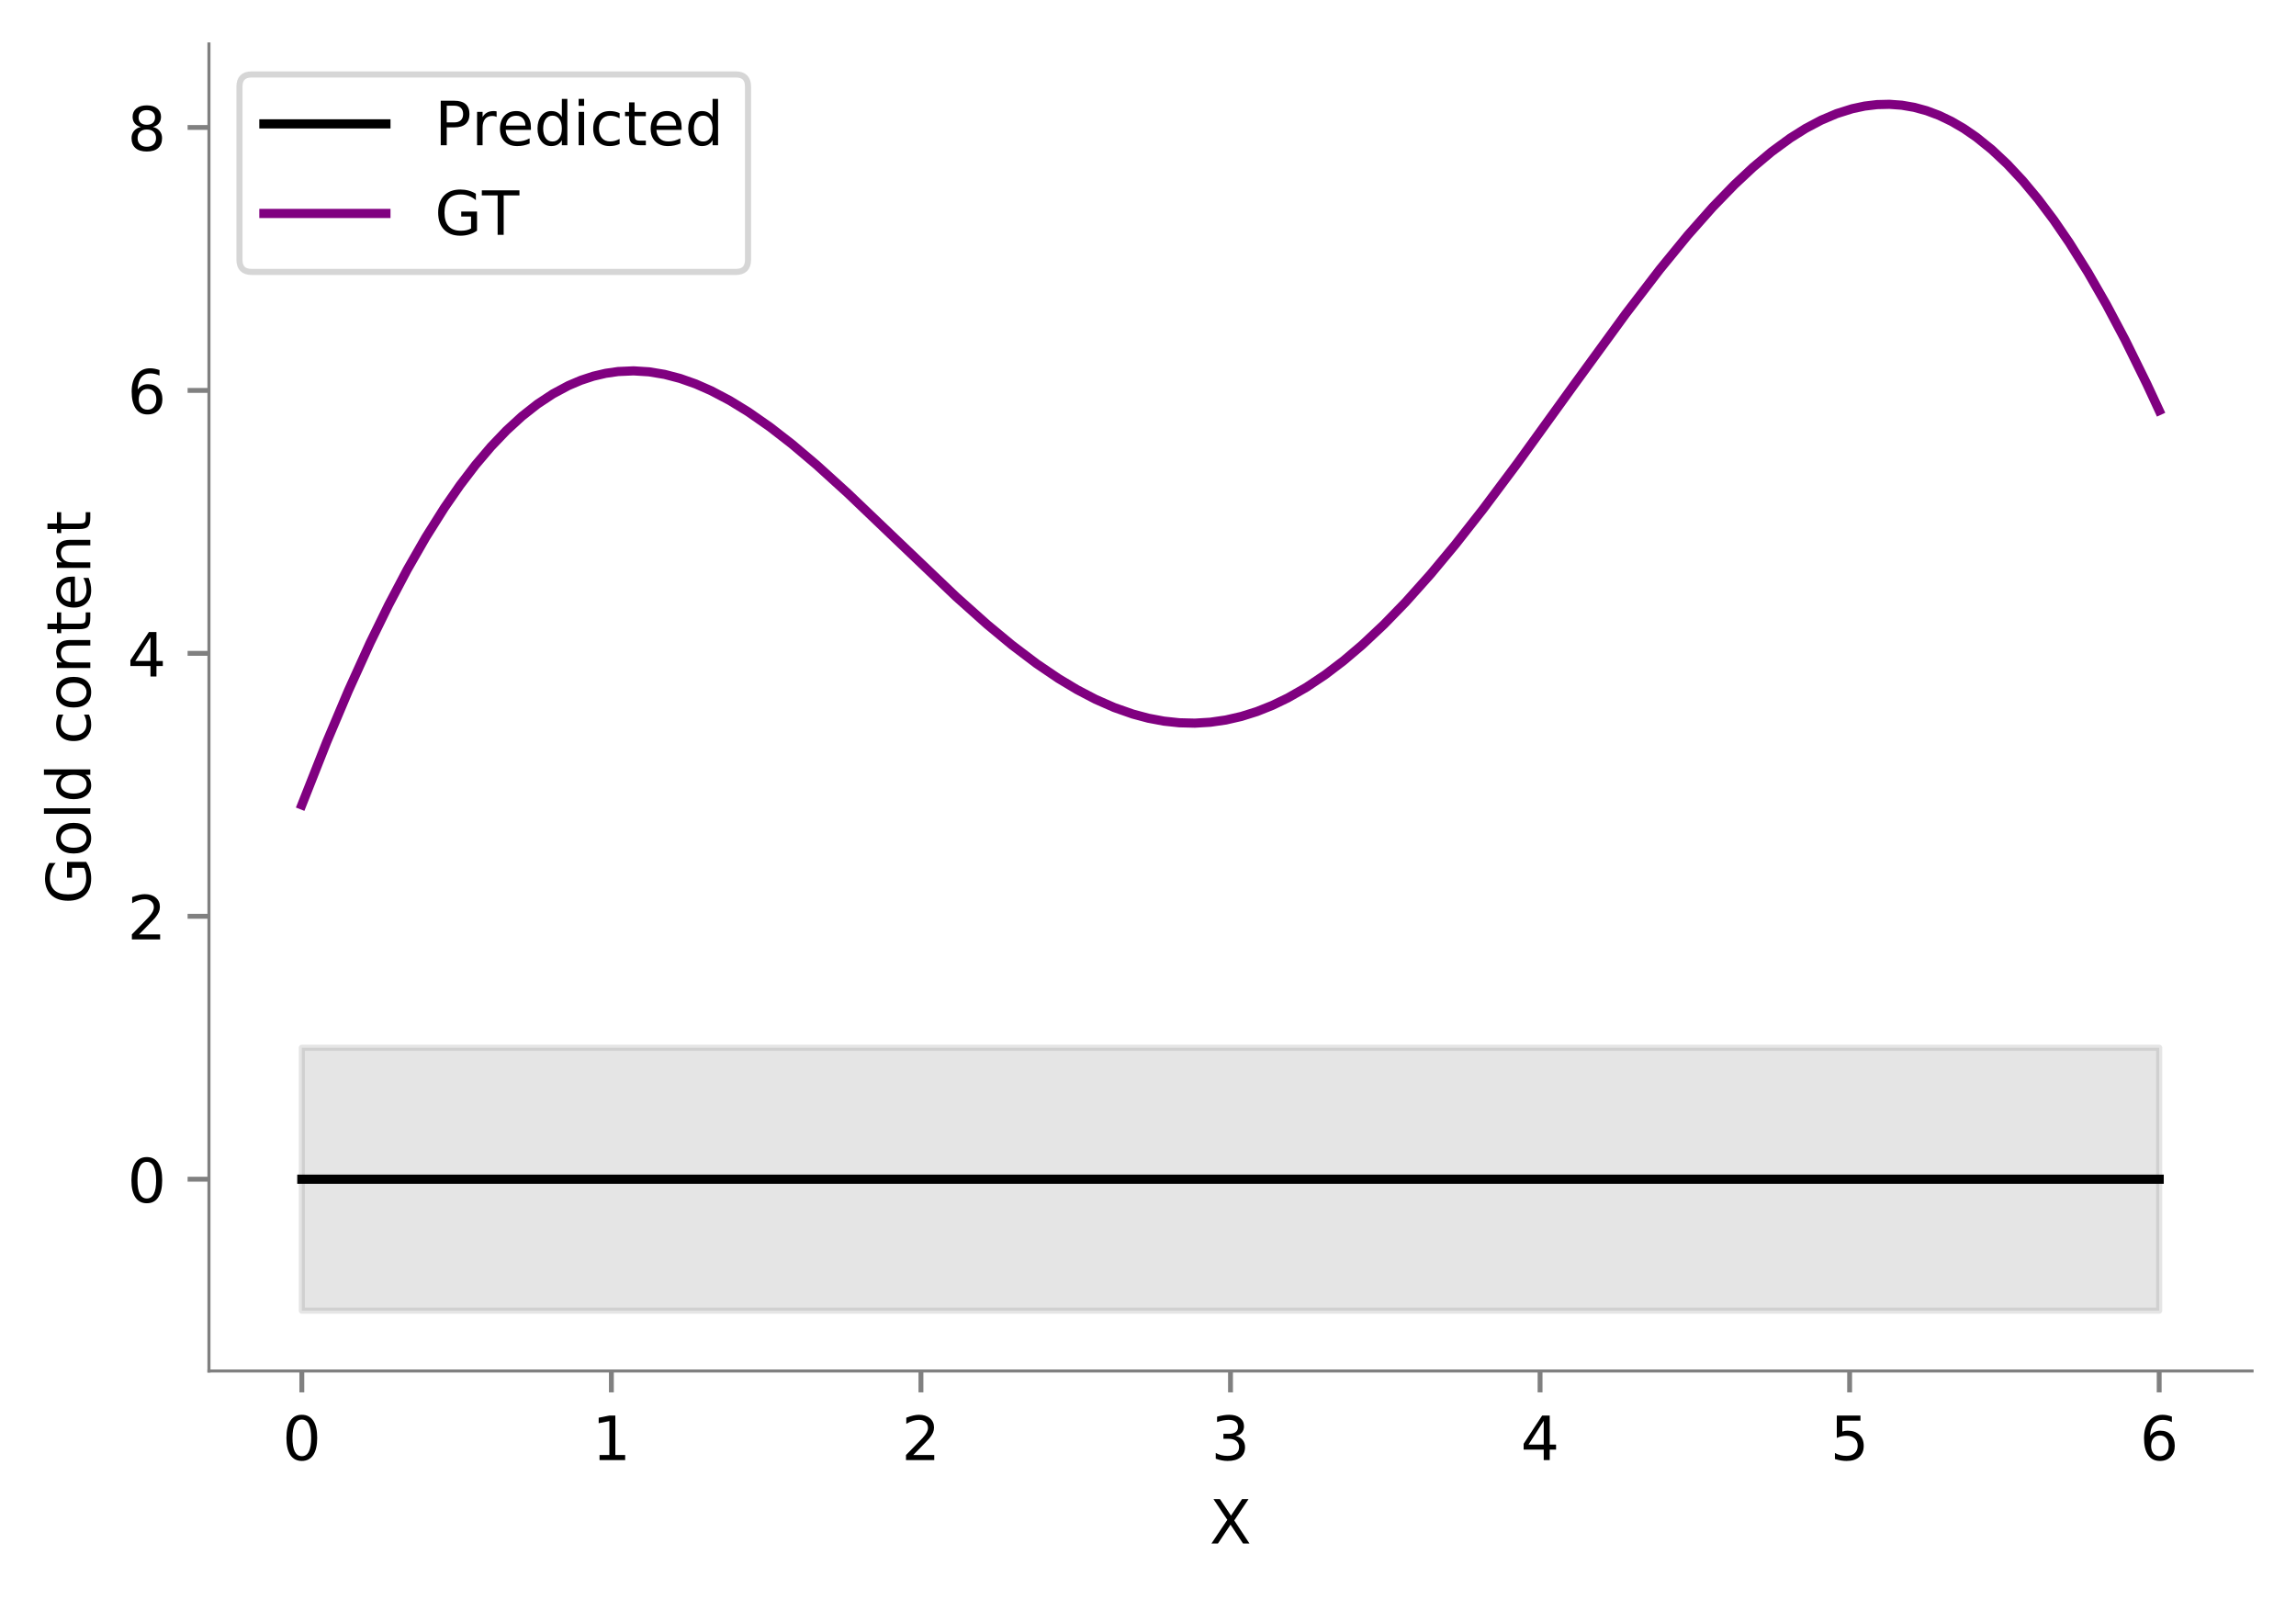 <?xml version="1.0" encoding="utf-8" standalone="no"?>
<!DOCTYPE svg PUBLIC "-//W3C//DTD SVG 1.1//EN"
  "http://www.w3.org/Graphics/SVG/1.1/DTD/svg11.dtd">
<!-- Created with matplotlib (https://matplotlib.org/) -->
<svg height="262.196pt" version="1.1" viewBox="0 0 376.241 262.196" width="376.241pt" xmlns="http://www.w3.org/2000/svg" xmlns:xlink="http://www.w3.org/1999/xlink">
 <defs>
  <style type="text/css">
*{stroke-linecap:butt;stroke-linejoin:round;white-space:pre;}
  </style>
 </defs>
 <g id="figure_1">
  <g id="patch_1">
   <path d="M 0 262.196 
L 376.241 262.196 
L 376.241 0 
L 0 0 
z
" style="fill:#ffffff;"/>
  </g>
  <g id="axes_1">
   <g id="patch_2">
    <path d="M 34.241 224.64 
L 369.041 224.64 
L 369.041 7.2 
L 34.241 7.2 
z
" style="fill:#ffffff;"/>
   </g>
   <g id="PolyCollection_1">
    <defs>
     <path d="M 49.459 -47.44 
L 49.459 -90.522 
L 49.967 -90.522 
L 50.475 -90.522 
L 50.983 -90.522 
L 51.491 -90.522 
L 51.999 -90.522 
L 52.508 -90.522 
L 53.016 -90.522 
L 53.524 -90.522 
L 54.032 -90.522 
L 54.54 -90.522 
L 55.048 -90.522 
L 55.556 -90.522 
L 56.064 -90.522 
L 56.572 -90.522 
L 57.081 -90.522 
L 57.589 -90.522 
L 58.097 -90.522 
L 58.605 -90.522 
L 59.113 -90.522 
L 59.621 -90.522 
L 60.129 -90.522 
L 60.637 -90.522 
L 61.146 -90.522 
L 61.654 -90.522 
L 62.162 -90.522 
L 62.67 -90.522 
L 63.178 -90.522 
L 63.686 -90.522 
L 64.194 -90.522 
L 64.702 -90.522 
L 65.211 -90.522 
L 65.719 -90.522 
L 66.227 -90.522 
L 66.735 -90.522 
L 67.243 -90.522 
L 67.751 -90.522 
L 68.259 -90.522 
L 68.767 -90.522 
L 69.275 -90.522 
L 69.784 -90.522 
L 70.292 -90.522 
L 70.8 -90.522 
L 71.308 -90.522 
L 71.816 -90.522 
L 72.324 -90.522 
L 72.832 -90.522 
L 73.34 -90.522 
L 73.849 -90.522 
L 74.357 -90.522 
L 74.865 -90.522 
L 75.373 -90.522 
L 75.881 -90.522 
L 76.389 -90.522 
L 76.897 -90.522 
L 77.405 -90.522 
L 77.914 -90.522 
L 78.422 -90.522 
L 78.93 -90.522 
L 79.438 -90.522 
L 79.946 -90.522 
L 80.454 -90.522 
L 80.962 -90.522 
L 81.47 -90.522 
L 81.978 -90.522 
L 82.487 -90.522 
L 82.995 -90.522 
L 83.503 -90.522 
L 84.011 -90.522 
L 84.519 -90.522 
L 85.027 -90.522 
L 85.535 -90.522 
L 86.043 -90.522 
L 86.552 -90.522 
L 87.06 -90.522 
L 87.568 -90.522 
L 88.076 -90.522 
L 88.584 -90.522 
L 89.092 -90.522 
L 89.6 -90.522 
L 90.108 -90.522 
L 90.616 -90.522 
L 91.125 -90.522 
L 91.633 -90.522 
L 92.141 -90.522 
L 92.649 -90.522 
L 93.157 -90.522 
L 93.665 -90.522 
L 94.173 -90.522 
L 94.681 -90.522 
L 95.19 -90.522 
L 95.698 -90.522 
L 96.206 -90.522 
L 96.714 -90.522 
L 97.222 -90.522 
L 97.73 -90.522 
L 98.238 -90.522 
L 98.746 -90.522 
L 99.255 -90.522 
L 99.763 -90.522 
L 100.271 -90.522 
L 100.779 -90.522 
L 101.287 -90.522 
L 101.795 -90.522 
L 102.303 -90.522 
L 102.811 -90.522 
L 103.319 -90.522 
L 103.828 -90.522 
L 104.336 -90.522 
L 104.844 -90.522 
L 105.352 -90.522 
L 105.86 -90.522 
L 106.368 -90.522 
L 106.876 -90.522 
L 107.384 -90.522 
L 107.893 -90.522 
L 108.401 -90.522 
L 108.909 -90.522 
L 109.417 -90.522 
L 109.925 -90.522 
L 110.433 -90.522 
L 110.941 -90.522 
L 111.449 -90.522 
L 111.958 -90.522 
L 112.466 -90.522 
L 112.974 -90.522 
L 113.482 -90.522 
L 113.99 -90.522 
L 114.498 -90.522 
L 115.006 -90.522 
L 115.514 -90.522 
L 116.022 -90.522 
L 116.531 -90.522 
L 117.039 -90.522 
L 117.547 -90.522 
L 118.055 -90.522 
L 118.563 -90.522 
L 119.071 -90.522 
L 119.579 -90.522 
L 120.087 -90.522 
L 120.596 -90.522 
L 121.104 -90.522 
L 121.612 -90.522 
L 122.12 -90.522 
L 122.628 -90.522 
L 123.136 -90.522 
L 123.644 -90.522 
L 124.152 -90.522 
L 124.661 -90.522 
L 125.169 -90.522 
L 125.677 -90.522 
L 126.185 -90.522 
L 126.693 -90.522 
L 127.201 -90.522 
L 127.709 -90.522 
L 128.217 -90.522 
L 128.725 -90.522 
L 129.234 -90.522 
L 129.742 -90.522 
L 130.25 -90.522 
L 130.758 -90.522 
L 131.266 -90.522 
L 131.774 -90.522 
L 132.282 -90.522 
L 132.79 -90.522 
L 133.299 -90.522 
L 133.807 -90.522 
L 134.315 -90.522 
L 134.823 -90.522 
L 135.331 -90.522 
L 135.839 -90.522 
L 136.347 -90.522 
L 136.855 -90.522 
L 137.363 -90.522 
L 137.872 -90.522 
L 138.38 -90.522 
L 138.888 -90.522 
L 139.396 -90.522 
L 139.904 -90.522 
L 140.412 -90.522 
L 140.92 -90.522 
L 141.428 -90.522 
L 141.937 -90.522 
L 142.445 -90.522 
L 142.953 -90.522 
L 143.461 -90.522 
L 143.969 -90.522 
L 144.477 -90.522 
L 144.985 -90.522 
L 145.493 -90.522 
L 146.002 -90.522 
L 146.51 -90.522 
L 147.018 -90.522 
L 147.526 -90.522 
L 148.034 -90.522 
L 148.542 -90.522 
L 149.05 -90.522 
L 149.558 -90.522 
L 150.066 -90.522 
L 150.575 -90.522 
L 151.083 -90.522 
L 151.591 -90.522 
L 152.099 -90.522 
L 152.607 -90.522 
L 153.115 -90.522 
L 153.623 -90.522 
L 154.131 -90.522 
L 154.64 -90.522 
L 155.148 -90.522 
L 155.656 -90.522 
L 156.164 -90.522 
L 156.672 -90.522 
L 157.18 -90.522 
L 157.688 -90.522 
L 158.196 -90.522 
L 158.705 -90.522 
L 159.213 -90.522 
L 159.721 -90.522 
L 160.229 -90.522 
L 160.737 -90.522 
L 161.245 -90.522 
L 161.753 -90.522 
L 162.261 -90.522 
L 162.769 -90.522 
L 163.278 -90.522 
L 163.786 -90.522 
L 164.294 -90.522 
L 164.802 -90.522 
L 165.31 -90.522 
L 165.818 -90.522 
L 166.326 -90.522 
L 166.834 -90.522 
L 167.343 -90.522 
L 167.851 -90.522 
L 168.359 -90.522 
L 168.867 -90.522 
L 169.375 -90.522 
L 169.883 -90.522 
L 170.391 -90.522 
L 170.899 -90.522 
L 171.408 -90.522 
L 171.916 -90.522 
L 172.424 -90.522 
L 172.932 -90.522 
L 173.44 -90.522 
L 173.948 -90.522 
L 174.456 -90.522 
L 174.964 -90.522 
L 175.472 -90.522 
L 175.981 -90.522 
L 176.489 -90.522 
L 176.997 -90.522 
L 177.505 -90.522 
L 178.013 -90.522 
L 178.521 -90.522 
L 179.029 -90.522 
L 179.537 -90.522 
L 180.046 -90.522 
L 180.554 -90.522 
L 181.062 -90.522 
L 181.57 -90.522 
L 182.078 -90.522 
L 182.586 -90.522 
L 183.094 -90.522 
L 183.602 -90.522 
L 184.11 -90.522 
L 184.619 -90.522 
L 185.127 -90.522 
L 185.635 -90.522 
L 186.143 -90.522 
L 186.651 -90.522 
L 187.159 -90.522 
L 187.667 -90.522 
L 188.175 -90.522 
L 188.684 -90.522 
L 189.192 -90.522 
L 189.7 -90.522 
L 190.208 -90.522 
L 190.716 -90.522 
L 191.224 -90.522 
L 191.732 -90.522 
L 192.24 -90.522 
L 192.749 -90.522 
L 193.257 -90.522 
L 193.765 -90.522 
L 194.273 -90.522 
L 194.781 -90.522 
L 195.289 -90.522 
L 195.797 -90.522 
L 196.305 -90.522 
L 196.813 -90.522 
L 197.322 -90.522 
L 197.83 -90.522 
L 198.338 -90.522 
L 198.846 -90.522 
L 199.354 -90.522 
L 199.862 -90.522 
L 200.37 -90.522 
L 200.878 -90.522 
L 201.387 -90.522 
L 201.895 -90.522 
L 202.403 -90.522 
L 202.911 -90.522 
L 203.419 -90.522 
L 203.927 -90.522 
L 204.435 -90.522 
L 204.943 -90.522 
L 205.452 -90.522 
L 205.96 -90.522 
L 206.468 -90.522 
L 206.976 -90.522 
L 207.484 -90.522 
L 207.992 -90.522 
L 208.5 -90.522 
L 209.008 -90.522 
L 209.516 -90.522 
L 210.025 -90.522 
L 210.533 -90.522 
L 211.041 -90.522 
L 211.549 -90.522 
L 212.057 -90.522 
L 212.565 -90.522 
L 213.073 -90.522 
L 213.581 -90.522 
L 214.09 -90.522 
L 214.598 -90.522 
L 215.106 -90.522 
L 215.614 -90.522 
L 216.122 -90.522 
L 216.63 -90.522 
L 217.138 -90.522 
L 217.646 -90.522 
L 218.155 -90.522 
L 218.663 -90.522 
L 219.171 -90.522 
L 219.679 -90.522 
L 220.187 -90.522 
L 220.695 -90.522 
L 221.203 -90.522 
L 221.711 -90.522 
L 222.219 -90.522 
L 222.728 -90.522 
L 223.236 -90.522 
L 223.744 -90.522 
L 224.252 -90.522 
L 224.76 -90.522 
L 225.268 -90.522 
L 225.776 -90.522 
L 226.284 -90.522 
L 226.793 -90.522 
L 227.301 -90.522 
L 227.809 -90.522 
L 228.317 -90.522 
L 228.825 -90.522 
L 229.333 -90.522 
L 229.841 -90.522 
L 230.349 -90.522 
L 230.858 -90.522 
L 231.366 -90.522 
L 231.874 -90.522 
L 232.382 -90.522 
L 232.89 -90.522 
L 233.398 -90.522 
L 233.906 -90.522 
L 234.414 -90.522 
L 234.922 -90.522 
L 235.431 -90.522 
L 235.939 -90.522 
L 236.447 -90.522 
L 236.955 -90.522 
L 237.463 -90.522 
L 237.971 -90.522 
L 238.479 -90.522 
L 238.987 -90.522 
L 239.496 -90.522 
L 240.004 -90.522 
L 240.512 -90.522 
L 241.02 -90.522 
L 241.528 -90.522 
L 242.036 -90.522 
L 242.544 -90.522 
L 243.052 -90.522 
L 243.56 -90.522 
L 244.069 -90.522 
L 244.577 -90.522 
L 245.085 -90.522 
L 245.593 -90.522 
L 246.101 -90.522 
L 246.609 -90.522 
L 247.117 -90.522 
L 247.625 -90.522 
L 248.134 -90.522 
L 248.642 -90.522 
L 249.15 -90.522 
L 249.658 -90.522 
L 250.166 -90.522 
L 250.674 -90.522 
L 251.182 -90.522 
L 251.69 -90.522 
L 252.199 -90.522 
L 252.707 -90.522 
L 253.215 -90.522 
L 253.723 -90.522 
L 254.231 -90.522 
L 254.739 -90.522 
L 255.247 -90.522 
L 255.755 -90.522 
L 256.263 -90.522 
L 256.772 -90.522 
L 257.28 -90.522 
L 257.788 -90.522 
L 258.296 -90.522 
L 258.804 -90.522 
L 259.312 -90.522 
L 259.82 -90.522 
L 260.328 -90.522 
L 260.837 -90.522 
L 261.345 -90.522 
L 261.853 -90.522 
L 262.361 -90.522 
L 262.869 -90.522 
L 263.377 -90.522 
L 263.885 -90.522 
L 264.393 -90.522 
L 264.902 -90.522 
L 265.41 -90.522 
L 265.918 -90.522 
L 266.426 -90.522 
L 266.934 -90.522 
L 267.442 -90.522 
L 267.95 -90.522 
L 268.458 -90.522 
L 268.966 -90.522 
L 269.475 -90.522 
L 269.983 -90.522 
L 270.491 -90.522 
L 270.999 -90.522 
L 271.507 -90.522 
L 272.015 -90.522 
L 272.523 -90.522 
L 273.031 -90.522 
L 273.54 -90.522 
L 274.048 -90.522 
L 274.556 -90.522 
L 275.064 -90.522 
L 275.572 -90.522 
L 276.08 -90.522 
L 276.588 -90.522 
L 277.096 -90.522 
L 277.605 -90.522 
L 278.113 -90.522 
L 278.621 -90.522 
L 279.129 -90.522 
L 279.637 -90.522 
L 280.145 -90.522 
L 280.653 -90.522 
L 281.161 -90.522 
L 281.669 -90.522 
L 282.178 -90.522 
L 282.686 -90.522 
L 283.194 -90.522 
L 283.702 -90.522 
L 284.21 -90.522 
L 284.718 -90.522 
L 285.226 -90.522 
L 285.734 -90.522 
L 286.243 -90.522 
L 286.751 -90.522 
L 287.259 -90.522 
L 287.767 -90.522 
L 288.275 -90.522 
L 288.783 -90.522 
L 289.291 -90.522 
L 289.799 -90.522 
L 290.307 -90.522 
L 290.816 -90.522 
L 291.324 -90.522 
L 291.832 -90.522 
L 292.34 -90.522 
L 292.848 -90.522 
L 293.356 -90.522 
L 293.864 -90.522 
L 294.372 -90.522 
L 294.881 -90.522 
L 295.389 -90.522 
L 295.897 -90.522 
L 296.405 -90.522 
L 296.913 -90.522 
L 297.421 -90.522 
L 297.929 -90.522 
L 298.437 -90.522 
L 298.946 -90.522 
L 299.454 -90.522 
L 299.962 -90.522 
L 300.47 -90.522 
L 300.978 -90.522 
L 301.486 -90.522 
L 301.994 -90.522 
L 302.502 -90.522 
L 303.01 -90.522 
L 303.519 -90.522 
L 304.027 -90.522 
L 304.535 -90.522 
L 305.043 -90.522 
L 305.551 -90.522 
L 306.059 -90.522 
L 306.567 -90.522 
L 307.075 -90.522 
L 307.584 -90.522 
L 308.092 -90.522 
L 308.6 -90.522 
L 309.108 -90.522 
L 309.616 -90.522 
L 310.124 -90.522 
L 310.632 -90.522 
L 311.14 -90.522 
L 311.649 -90.522 
L 312.157 -90.522 
L 312.665 -90.522 
L 313.173 -90.522 
L 313.681 -90.522 
L 314.189 -90.522 
L 314.697 -90.522 
L 315.205 -90.522 
L 315.713 -90.522 
L 316.222 -90.522 
L 316.73 -90.522 
L 317.238 -90.522 
L 317.746 -90.522 
L 318.254 -90.522 
L 318.762 -90.522 
L 319.27 -90.522 
L 319.778 -90.522 
L 320.287 -90.522 
L 320.795 -90.522 
L 321.303 -90.522 
L 321.811 -90.522 
L 322.319 -90.522 
L 322.827 -90.522 
L 323.335 -90.522 
L 323.843 -90.522 
L 324.352 -90.522 
L 324.86 -90.522 
L 325.368 -90.522 
L 325.876 -90.522 
L 326.384 -90.522 
L 326.892 -90.522 
L 327.4 -90.522 
L 327.908 -90.522 
L 328.416 -90.522 
L 328.925 -90.522 
L 329.433 -90.522 
L 329.941 -90.522 
L 330.449 -90.522 
L 330.957 -90.522 
L 331.465 -90.522 
L 331.973 -90.522 
L 332.481 -90.522 
L 332.99 -90.522 
L 333.498 -90.522 
L 334.006 -90.522 
L 334.514 -90.522 
L 335.022 -90.522 
L 335.53 -90.522 
L 336.038 -90.522 
L 336.546 -90.522 
L 337.054 -90.522 
L 337.563 -90.522 
L 338.071 -90.522 
L 338.579 -90.522 
L 339.087 -90.522 
L 339.595 -90.522 
L 340.103 -90.522 
L 340.611 -90.522 
L 341.119 -90.522 
L 341.628 -90.522 
L 342.136 -90.522 
L 342.644 -90.522 
L 343.152 -90.522 
L 343.66 -90.522 
L 344.168 -90.522 
L 344.676 -90.522 
L 345.184 -90.522 
L 345.693 -90.522 
L 346.201 -90.522 
L 346.709 -90.522 
L 347.217 -90.522 
L 347.725 -90.522 
L 348.233 -90.522 
L 348.741 -90.522 
L 349.249 -90.522 
L 349.757 -90.522 
L 350.266 -90.522 
L 350.774 -90.522 
L 351.282 -90.522 
L 351.79 -90.522 
L 352.298 -90.522 
L 352.806 -90.522 
L 353.314 -90.522 
L 353.822 -90.522 
L 353.822 -47.44 
L 353.822 -47.44 
L 353.314 -47.44 
L 352.806 -47.44 
L 352.298 -47.44 
L 351.79 -47.44 
L 351.282 -47.44 
L 350.774 -47.44 
L 350.266 -47.44 
L 349.757 -47.44 
L 349.249 -47.44 
L 348.741 -47.44 
L 348.233 -47.44 
L 347.725 -47.44 
L 347.217 -47.44 
L 346.709 -47.44 
L 346.201 -47.44 
L 345.693 -47.44 
L 345.184 -47.44 
L 344.676 -47.44 
L 344.168 -47.44 
L 343.66 -47.44 
L 343.152 -47.44 
L 342.644 -47.44 
L 342.136 -47.44 
L 341.628 -47.44 
L 341.119 -47.44 
L 340.611 -47.44 
L 340.103 -47.44 
L 339.595 -47.44 
L 339.087 -47.44 
L 338.579 -47.44 
L 338.071 -47.44 
L 337.563 -47.44 
L 337.054 -47.44 
L 336.546 -47.44 
L 336.038 -47.44 
L 335.53 -47.44 
L 335.022 -47.44 
L 334.514 -47.44 
L 334.006 -47.44 
L 333.498 -47.44 
L 332.99 -47.44 
L 332.481 -47.44 
L 331.973 -47.44 
L 331.465 -47.44 
L 330.957 -47.44 
L 330.449 -47.44 
L 329.941 -47.44 
L 329.433 -47.44 
L 328.925 -47.44 
L 328.416 -47.44 
L 327.908 -47.44 
L 327.4 -47.44 
L 326.892 -47.44 
L 326.384 -47.44 
L 325.876 -47.44 
L 325.368 -47.44 
L 324.86 -47.44 
L 324.352 -47.44 
L 323.843 -47.44 
L 323.335 -47.44 
L 322.827 -47.44 
L 322.319 -47.44 
L 321.811 -47.44 
L 321.303 -47.44 
L 320.795 -47.44 
L 320.287 -47.44 
L 319.778 -47.44 
L 319.27 -47.44 
L 318.762 -47.44 
L 318.254 -47.44 
L 317.746 -47.44 
L 317.238 -47.44 
L 316.73 -47.44 
L 316.222 -47.44 
L 315.713 -47.44 
L 315.205 -47.44 
L 314.697 -47.44 
L 314.189 -47.44 
L 313.681 -47.44 
L 313.173 -47.44 
L 312.665 -47.44 
L 312.157 -47.44 
L 311.649 -47.44 
L 311.14 -47.44 
L 310.632 -47.44 
L 310.124 -47.44 
L 309.616 -47.44 
L 309.108 -47.44 
L 308.6 -47.44 
L 308.092 -47.44 
L 307.584 -47.44 
L 307.075 -47.44 
L 306.567 -47.44 
L 306.059 -47.44 
L 305.551 -47.44 
L 305.043 -47.44 
L 304.535 -47.44 
L 304.027 -47.44 
L 303.519 -47.44 
L 303.01 -47.44 
L 302.502 -47.44 
L 301.994 -47.44 
L 301.486 -47.44 
L 300.978 -47.44 
L 300.47 -47.44 
L 299.962 -47.44 
L 299.454 -47.44 
L 298.946 -47.44 
L 298.437 -47.44 
L 297.929 -47.44 
L 297.421 -47.44 
L 296.913 -47.44 
L 296.405 -47.44 
L 295.897 -47.44 
L 295.389 -47.44 
L 294.881 -47.44 
L 294.372 -47.44 
L 293.864 -47.44 
L 293.356 -47.44 
L 292.848 -47.44 
L 292.34 -47.44 
L 291.832 -47.44 
L 291.324 -47.44 
L 290.816 -47.44 
L 290.307 -47.44 
L 289.799 -47.44 
L 289.291 -47.44 
L 288.783 -47.44 
L 288.275 -47.44 
L 287.767 -47.44 
L 287.259 -47.44 
L 286.751 -47.44 
L 286.243 -47.44 
L 285.734 -47.44 
L 285.226 -47.44 
L 284.718 -47.44 
L 284.21 -47.44 
L 283.702 -47.44 
L 283.194 -47.44 
L 282.686 -47.44 
L 282.178 -47.44 
L 281.669 -47.44 
L 281.161 -47.44 
L 280.653 -47.44 
L 280.145 -47.44 
L 279.637 -47.44 
L 279.129 -47.44 
L 278.621 -47.44 
L 278.113 -47.44 
L 277.605 -47.44 
L 277.096 -47.44 
L 276.588 -47.44 
L 276.08 -47.44 
L 275.572 -47.44 
L 275.064 -47.44 
L 274.556 -47.44 
L 274.048 -47.44 
L 273.54 -47.44 
L 273.031 -47.44 
L 272.523 -47.44 
L 272.015 -47.44 
L 271.507 -47.44 
L 270.999 -47.44 
L 270.491 -47.44 
L 269.983 -47.44 
L 269.475 -47.44 
L 268.966 -47.44 
L 268.458 -47.44 
L 267.95 -47.44 
L 267.442 -47.44 
L 266.934 -47.44 
L 266.426 -47.44 
L 265.918 -47.44 
L 265.41 -47.44 
L 264.902 -47.44 
L 264.393 -47.44 
L 263.885 -47.44 
L 263.377 -47.44 
L 262.869 -47.44 
L 262.361 -47.44 
L 261.853 -47.44 
L 261.345 -47.44 
L 260.837 -47.44 
L 260.328 -47.44 
L 259.82 -47.44 
L 259.312 -47.44 
L 258.804 -47.44 
L 258.296 -47.44 
L 257.788 -47.44 
L 257.28 -47.44 
L 256.772 -47.44 
L 256.263 -47.44 
L 255.755 -47.44 
L 255.247 -47.44 
L 254.739 -47.44 
L 254.231 -47.44 
L 253.723 -47.44 
L 253.215 -47.44 
L 252.707 -47.44 
L 252.199 -47.44 
L 251.69 -47.44 
L 251.182 -47.44 
L 250.674 -47.44 
L 250.166 -47.44 
L 249.658 -47.44 
L 249.15 -47.44 
L 248.642 -47.44 
L 248.134 -47.44 
L 247.625 -47.44 
L 247.117 -47.44 
L 246.609 -47.44 
L 246.101 -47.44 
L 245.593 -47.44 
L 245.085 -47.44 
L 244.577 -47.44 
L 244.069 -47.44 
L 243.56 -47.44 
L 243.052 -47.44 
L 242.544 -47.44 
L 242.036 -47.44 
L 241.528 -47.44 
L 241.02 -47.44 
L 240.512 -47.44 
L 240.004 -47.44 
L 239.496 -47.44 
L 238.987 -47.44 
L 238.479 -47.44 
L 237.971 -47.44 
L 237.463 -47.44 
L 236.955 -47.44 
L 236.447 -47.44 
L 235.939 -47.44 
L 235.431 -47.44 
L 234.922 -47.44 
L 234.414 -47.44 
L 233.906 -47.44 
L 233.398 -47.44 
L 232.89 -47.44 
L 232.382 -47.44 
L 231.874 -47.44 
L 231.366 -47.44 
L 230.858 -47.44 
L 230.349 -47.44 
L 229.841 -47.44 
L 229.333 -47.44 
L 228.825 -47.44 
L 228.317 -47.44 
L 227.809 -47.44 
L 227.301 -47.44 
L 226.793 -47.44 
L 226.284 -47.44 
L 225.776 -47.44 
L 225.268 -47.44 
L 224.76 -47.44 
L 224.252 -47.44 
L 223.744 -47.44 
L 223.236 -47.44 
L 222.728 -47.44 
L 222.219 -47.44 
L 221.711 -47.44 
L 221.203 -47.44 
L 220.695 -47.44 
L 220.187 -47.44 
L 219.679 -47.44 
L 219.171 -47.44 
L 218.663 -47.44 
L 218.155 -47.44 
L 217.646 -47.44 
L 217.138 -47.44 
L 216.63 -47.44 
L 216.122 -47.44 
L 215.614 -47.44 
L 215.106 -47.44 
L 214.598 -47.44 
L 214.09 -47.44 
L 213.581 -47.44 
L 213.073 -47.44 
L 212.565 -47.44 
L 212.057 -47.44 
L 211.549 -47.44 
L 211.041 -47.44 
L 210.533 -47.44 
L 210.025 -47.44 
L 209.516 -47.44 
L 209.008 -47.44 
L 208.5 -47.44 
L 207.992 -47.44 
L 207.484 -47.44 
L 206.976 -47.44 
L 206.468 -47.44 
L 205.96 -47.44 
L 205.452 -47.44 
L 204.943 -47.44 
L 204.435 -47.44 
L 203.927 -47.44 
L 203.419 -47.44 
L 202.911 -47.44 
L 202.403 -47.44 
L 201.895 -47.44 
L 201.387 -47.44 
L 200.878 -47.44 
L 200.37 -47.44 
L 199.862 -47.44 
L 199.354 -47.44 
L 198.846 -47.44 
L 198.338 -47.44 
L 197.83 -47.44 
L 197.322 -47.44 
L 196.813 -47.44 
L 196.305 -47.44 
L 195.797 -47.44 
L 195.289 -47.44 
L 194.781 -47.44 
L 194.273 -47.44 
L 193.765 -47.44 
L 193.257 -47.44 
L 192.749 -47.44 
L 192.24 -47.44 
L 191.732 -47.44 
L 191.224 -47.44 
L 190.716 -47.44 
L 190.208 -47.44 
L 189.7 -47.44 
L 189.192 -47.44 
L 188.684 -47.44 
L 188.175 -47.44 
L 187.667 -47.44 
L 187.159 -47.44 
L 186.651 -47.44 
L 186.143 -47.44 
L 185.635 -47.44 
L 185.127 -47.44 
L 184.619 -47.44 
L 184.11 -47.44 
L 183.602 -47.44 
L 183.094 -47.44 
L 182.586 -47.44 
L 182.078 -47.44 
L 181.57 -47.44 
L 181.062 -47.44 
L 180.554 -47.44 
L 180.046 -47.44 
L 179.537 -47.44 
L 179.029 -47.44 
L 178.521 -47.44 
L 178.013 -47.44 
L 177.505 -47.44 
L 176.997 -47.44 
L 176.489 -47.44 
L 175.981 -47.44 
L 175.472 -47.44 
L 174.964 -47.44 
L 174.456 -47.44 
L 173.948 -47.44 
L 173.44 -47.44 
L 172.932 -47.44 
L 172.424 -47.44 
L 171.916 -47.44 
L 171.408 -47.44 
L 170.899 -47.44 
L 170.391 -47.44 
L 169.883 -47.44 
L 169.375 -47.44 
L 168.867 -47.44 
L 168.359 -47.44 
L 167.851 -47.44 
L 167.343 -47.44 
L 166.834 -47.44 
L 166.326 -47.44 
L 165.818 -47.44 
L 165.31 -47.44 
L 164.802 -47.44 
L 164.294 -47.44 
L 163.786 -47.44 
L 163.278 -47.44 
L 162.769 -47.44 
L 162.261 -47.44 
L 161.753 -47.44 
L 161.245 -47.44 
L 160.737 -47.44 
L 160.229 -47.44 
L 159.721 -47.44 
L 159.213 -47.44 
L 158.705 -47.44 
L 158.196 -47.44 
L 157.688 -47.44 
L 157.18 -47.44 
L 156.672 -47.44 
L 156.164 -47.44 
L 155.656 -47.44 
L 155.148 -47.44 
L 154.64 -47.44 
L 154.131 -47.44 
L 153.623 -47.44 
L 153.115 -47.44 
L 152.607 -47.44 
L 152.099 -47.44 
L 151.591 -47.44 
L 151.083 -47.44 
L 150.575 -47.44 
L 150.066 -47.44 
L 149.558 -47.44 
L 149.05 -47.44 
L 148.542 -47.44 
L 148.034 -47.44 
L 147.526 -47.44 
L 147.018 -47.44 
L 146.51 -47.44 
L 146.002 -47.44 
L 145.493 -47.44 
L 144.985 -47.44 
L 144.477 -47.44 
L 143.969 -47.44 
L 143.461 -47.44 
L 142.953 -47.44 
L 142.445 -47.44 
L 141.937 -47.44 
L 141.428 -47.44 
L 140.92 -47.44 
L 140.412 -47.44 
L 139.904 -47.44 
L 139.396 -47.44 
L 138.888 -47.44 
L 138.38 -47.44 
L 137.872 -47.44 
L 137.363 -47.44 
L 136.855 -47.44 
L 136.347 -47.44 
L 135.839 -47.44 
L 135.331 -47.44 
L 134.823 -47.44 
L 134.315 -47.44 
L 133.807 -47.44 
L 133.299 -47.44 
L 132.79 -47.44 
L 132.282 -47.44 
L 131.774 -47.44 
L 131.266 -47.44 
L 130.758 -47.44 
L 130.25 -47.44 
L 129.742 -47.44 
L 129.234 -47.44 
L 128.725 -47.44 
L 128.217 -47.44 
L 127.709 -47.44 
L 127.201 -47.44 
L 126.693 -47.44 
L 126.185 -47.44 
L 125.677 -47.44 
L 125.169 -47.44 
L 124.661 -47.44 
L 124.152 -47.44 
L 123.644 -47.44 
L 123.136 -47.44 
L 122.628 -47.44 
L 122.12 -47.44 
L 121.612 -47.44 
L 121.104 -47.44 
L 120.596 -47.44 
L 120.087 -47.44 
L 119.579 -47.44 
L 119.071 -47.44 
L 118.563 -47.44 
L 118.055 -47.44 
L 117.547 -47.44 
L 117.039 -47.44 
L 116.531 -47.44 
L 116.022 -47.44 
L 115.514 -47.44 
L 115.006 -47.44 
L 114.498 -47.44 
L 113.99 -47.44 
L 113.482 -47.44 
L 112.974 -47.44 
L 112.466 -47.44 
L 111.958 -47.44 
L 111.449 -47.44 
L 110.941 -47.44 
L 110.433 -47.44 
L 109.925 -47.44 
L 109.417 -47.44 
L 108.909 -47.44 
L 108.401 -47.44 
L 107.893 -47.44 
L 107.384 -47.44 
L 106.876 -47.44 
L 106.368 -47.44 
L 105.86 -47.44 
L 105.352 -47.44 
L 104.844 -47.44 
L 104.336 -47.44 
L 103.828 -47.44 
L 103.319 -47.44 
L 102.811 -47.44 
L 102.303 -47.44 
L 101.795 -47.44 
L 101.287 -47.44 
L 100.779 -47.44 
L 100.271 -47.44 
L 99.763 -47.44 
L 99.255 -47.44 
L 98.746 -47.44 
L 98.238 -47.44 
L 97.73 -47.44 
L 97.222 -47.44 
L 96.714 -47.44 
L 96.206 -47.44 
L 95.698 -47.44 
L 95.19 -47.44 
L 94.681 -47.44 
L 94.173 -47.44 
L 93.665 -47.44 
L 93.157 -47.44 
L 92.649 -47.44 
L 92.141 -47.44 
L 91.633 -47.44 
L 91.125 -47.44 
L 90.616 -47.44 
L 90.108 -47.44 
L 89.6 -47.44 
L 89.092 -47.44 
L 88.584 -47.44 
L 88.076 -47.44 
L 87.568 -47.44 
L 87.06 -47.44 
L 86.552 -47.44 
L 86.043 -47.44 
L 85.535 -47.44 
L 85.027 -47.44 
L 84.519 -47.44 
L 84.011 -47.44 
L 83.503 -47.44 
L 82.995 -47.44 
L 82.487 -47.44 
L 81.978 -47.44 
L 81.47 -47.44 
L 80.962 -47.44 
L 80.454 -47.44 
L 79.946 -47.44 
L 79.438 -47.44 
L 78.93 -47.44 
L 78.422 -47.44 
L 77.914 -47.44 
L 77.405 -47.44 
L 76.897 -47.44 
L 76.389 -47.44 
L 75.881 -47.44 
L 75.373 -47.44 
L 74.865 -47.44 
L 74.357 -47.44 
L 73.849 -47.44 
L 73.34 -47.44 
L 72.832 -47.44 
L 72.324 -47.44 
L 71.816 -47.44 
L 71.308 -47.44 
L 70.8 -47.44 
L 70.292 -47.44 
L 69.784 -47.44 
L 69.275 -47.44 
L 68.767 -47.44 
L 68.259 -47.44 
L 67.751 -47.44 
L 67.243 -47.44 
L 66.735 -47.44 
L 66.227 -47.44 
L 65.719 -47.44 
L 65.211 -47.44 
L 64.702 -47.44 
L 64.194 -47.44 
L 63.686 -47.44 
L 63.178 -47.44 
L 62.67 -47.44 
L 62.162 -47.44 
L 61.654 -47.44 
L 61.146 -47.44 
L 60.637 -47.44 
L 60.129 -47.44 
L 59.621 -47.44 
L 59.113 -47.44 
L 58.605 -47.44 
L 58.097 -47.44 
L 57.589 -47.44 
L 57.081 -47.44 
L 56.572 -47.44 
L 56.064 -47.44 
L 55.556 -47.44 
L 55.048 -47.44 
L 54.54 -47.44 
L 54.032 -47.44 
L 53.524 -47.44 
L 53.016 -47.44 
L 52.508 -47.44 
L 51.999 -47.44 
L 51.491 -47.44 
L 50.983 -47.44 
L 50.475 -47.44 
L 49.967 -47.44 
L 49.459 -47.44 
z
" id="m0c45cc74fb" style="stroke:#808080;stroke-opacity:0.2;"/>
    </defs>
    <g clip-path="url(#pfad685b172)">
     <use style="fill:#808080;fill-opacity:0.2;stroke:#808080;stroke-opacity:0.2;" x="0" xlink:href="#m0c45cc74fb" y="262.196"/>
    </g>
   </g>
   <g id="matplotlib.axis_1">
    <g id="xtick_1">
     <g id="line2d_1">
      <defs>
       <path d="M 0 0 
L 0 3.5 
" id="m5d272efa4d" style="stroke:#808080;stroke-width:0.8;"/>
      </defs>
      <g>
       <use style="fill:#808080;stroke:#808080;stroke-width:0.8;" x="49.459" xlink:href="#m5d272efa4d" y="224.64"/>
      </g>
     </g>
     <g id="text_1">
      <!-- 0 -->
      <defs>
       <path d="M 31.781 66.406 
Q 24.172 66.406 20.328 58.906 
Q 16.5 51.422 16.5 36.375 
Q 16.5 21.391 20.328 13.891 
Q 24.172 6.391 31.781 6.391 
Q 39.453 6.391 43.281 13.891 
Q 47.125 21.391 47.125 36.375 
Q 47.125 51.422 43.281 58.906 
Q 39.453 66.406 31.781 66.406 
z
M 31.781 74.219 
Q 44.047 74.219 50.516 64.516 
Q 56.984 54.828 56.984 36.375 
Q 56.984 17.969 50.516 8.266 
Q 44.047 -1.422 31.781 -1.422 
Q 19.531 -1.422 13.062 8.266 
Q 6.594 17.969 6.594 36.375 
Q 6.594 54.828 13.062 64.516 
Q 19.531 74.219 31.781 74.219 
z
" id="DejaVuSans-48"/>
      </defs>
      <g transform="translate(46.278 239.238)scale(0.1 -0.1)">
       <use xlink:href="#DejaVuSans-48"/>
      </g>
     </g>
    </g>
    <g id="xtick_2">
     <g id="line2d_2">
      <g>
       <use style="fill:#808080;stroke:#808080;stroke-width:0.8;" x="100.186" xlink:href="#m5d272efa4d" y="224.64"/>
      </g>
     </g>
     <g id="text_2">
      <!-- 1 -->
      <defs>
       <path d="M 12.406 8.297 
L 28.516 8.297 
L 28.516 63.922 
L 10.984 60.406 
L 10.984 69.391 
L 28.422 72.906 
L 38.281 72.906 
L 38.281 8.297 
L 54.391 8.297 
L 54.391 0 
L 12.406 0 
z
" id="DejaVuSans-49"/>
      </defs>
      <g transform="translate(97.005 239.238)scale(0.1 -0.1)">
       <use xlink:href="#DejaVuSans-49"/>
      </g>
     </g>
    </g>
    <g id="xtick_3">
     <g id="line2d_3">
      <g>
       <use style="fill:#808080;stroke:#808080;stroke-width:0.8;" x="150.913" xlink:href="#m5d272efa4d" y="224.64"/>
      </g>
     </g>
     <g id="text_3">
      <!-- 2 -->
      <defs>
       <path d="M 19.188 8.297 
L 53.609 8.297 
L 53.609 0 
L 7.328 0 
L 7.328 8.297 
Q 12.938 14.109 22.625 23.891 
Q 32.328 33.688 34.812 36.531 
Q 39.547 41.844 41.422 45.531 
Q 43.312 49.219 43.312 52.781 
Q 43.312 58.594 39.234 62.25 
Q 35.156 65.922 28.609 65.922 
Q 23.969 65.922 18.812 64.312 
Q 13.672 62.703 7.812 59.422 
L 7.812 69.391 
Q 13.766 71.781 18.938 73 
Q 24.125 74.219 28.422 74.219 
Q 39.75 74.219 46.484 68.547 
Q 53.219 62.891 53.219 53.422 
Q 53.219 48.922 51.531 44.891 
Q 49.859 40.875 45.406 35.406 
Q 44.188 33.984 37.641 27.219 
Q 31.109 20.453 19.188 8.297 
z
" id="DejaVuSans-50"/>
      </defs>
      <g transform="translate(147.732 239.238)scale(0.1 -0.1)">
       <use xlink:href="#DejaVuSans-50"/>
      </g>
     </g>
    </g>
    <g id="xtick_4">
     <g id="line2d_4">
      <g>
       <use style="fill:#808080;stroke:#808080;stroke-width:0.8;" x="201.641" xlink:href="#m5d272efa4d" y="224.64"/>
      </g>
     </g>
     <g id="text_4">
      <!-- 3 -->
      <defs>
       <path d="M 40.578 39.312 
Q 47.656 37.797 51.625 33 
Q 55.609 28.219 55.609 21.188 
Q 55.609 10.406 48.188 4.484 
Q 40.766 -1.422 27.094 -1.422 
Q 22.516 -1.422 17.656 -0.516 
Q 12.797 0.391 7.625 2.203 
L 7.625 11.719 
Q 11.719 9.328 16.594 8.109 
Q 21.484 6.891 26.812 6.891 
Q 36.078 6.891 40.938 10.547 
Q 45.797 14.203 45.797 21.188 
Q 45.797 27.641 41.281 31.266 
Q 36.766 34.906 28.719 34.906 
L 20.219 34.906 
L 20.219 43.016 
L 29.109 43.016 
Q 36.375 43.016 40.234 45.922 
Q 44.094 48.828 44.094 54.297 
Q 44.094 59.906 40.109 62.906 
Q 36.141 65.922 28.719 65.922 
Q 24.656 65.922 20.016 65.031 
Q 15.375 64.156 9.812 62.312 
L 9.812 71.094 
Q 15.438 72.656 20.344 73.438 
Q 25.25 74.219 29.594 74.219 
Q 40.828 74.219 47.359 69.109 
Q 53.906 64.016 53.906 55.328 
Q 53.906 49.266 50.438 45.094 
Q 46.969 40.922 40.578 39.312 
z
" id="DejaVuSans-51"/>
      </defs>
      <g transform="translate(198.459 239.238)scale(0.1 -0.1)">
       <use xlink:href="#DejaVuSans-51"/>
      </g>
     </g>
    </g>
    <g id="xtick_5">
     <g id="line2d_5">
      <g>
       <use style="fill:#808080;stroke:#808080;stroke-width:0.8;" x="252.368" xlink:href="#m5d272efa4d" y="224.64"/>
      </g>
     </g>
     <g id="text_5">
      <!-- 4 -->
      <defs>
       <path d="M 37.797 64.312 
L 12.891 25.391 
L 37.797 25.391 
z
M 35.203 72.906 
L 47.609 72.906 
L 47.609 25.391 
L 58.016 25.391 
L 58.016 17.188 
L 47.609 17.188 
L 47.609 0 
L 37.797 0 
L 37.797 17.188 
L 4.891 17.188 
L 4.891 26.703 
z
" id="DejaVuSans-52"/>
      </defs>
      <g transform="translate(249.187 239.238)scale(0.1 -0.1)">
       <use xlink:href="#DejaVuSans-52"/>
      </g>
     </g>
    </g>
    <g id="xtick_6">
     <g id="line2d_6">
      <g>
       <use style="fill:#808080;stroke:#808080;stroke-width:0.8;" x="303.095" xlink:href="#m5d272efa4d" y="224.64"/>
      </g>
     </g>
     <g id="text_6">
      <!-- 5 -->
      <defs>
       <path d="M 10.797 72.906 
L 49.516 72.906 
L 49.516 64.594 
L 19.828 64.594 
L 19.828 46.734 
Q 21.969 47.469 24.109 47.828 
Q 26.266 48.188 28.422 48.188 
Q 40.625 48.188 47.75 41.5 
Q 54.891 34.812 54.891 23.391 
Q 54.891 11.625 47.562 5.094 
Q 40.234 -1.422 26.906 -1.422 
Q 22.312 -1.422 17.547 -0.641 
Q 12.797 0.141 7.719 1.703 
L 7.719 11.625 
Q 12.109 9.234 16.797 8.062 
Q 21.484 6.891 26.703 6.891 
Q 35.156 6.891 40.078 11.328 
Q 45.016 15.766 45.016 23.391 
Q 45.016 31 40.078 35.438 
Q 35.156 39.891 26.703 39.891 
Q 22.75 39.891 18.812 39.016 
Q 14.891 38.141 10.797 36.281 
z
" id="DejaVuSans-53"/>
      </defs>
      <g transform="translate(299.914 239.238)scale(0.1 -0.1)">
       <use xlink:href="#DejaVuSans-53"/>
      </g>
     </g>
    </g>
    <g id="xtick_7">
     <g id="line2d_7">
      <g>
       <use style="fill:#808080;stroke:#808080;stroke-width:0.8;" x="353.822" xlink:href="#m5d272efa4d" y="224.64"/>
      </g>
     </g>
     <g id="text_7">
      <!-- 6 -->
      <defs>
       <path d="M 33.016 40.375 
Q 26.375 40.375 22.484 35.828 
Q 18.609 31.297 18.609 23.391 
Q 18.609 15.531 22.484 10.953 
Q 26.375 6.391 33.016 6.391 
Q 39.656 6.391 43.531 10.953 
Q 47.406 15.531 47.406 23.391 
Q 47.406 31.297 43.531 35.828 
Q 39.656 40.375 33.016 40.375 
z
M 52.594 71.297 
L 52.594 62.312 
Q 48.875 64.062 45.094 64.984 
Q 41.312 65.922 37.594 65.922 
Q 27.828 65.922 22.672 59.328 
Q 17.531 52.734 16.797 39.406 
Q 19.672 43.656 24.016 45.922 
Q 28.375 48.188 33.594 48.188 
Q 44.578 48.188 50.953 41.516 
Q 57.328 34.859 57.328 23.391 
Q 57.328 12.156 50.688 5.359 
Q 44.047 -1.422 33.016 -1.422 
Q 20.359 -1.422 13.672 8.266 
Q 6.984 17.969 6.984 36.375 
Q 6.984 53.656 15.188 63.938 
Q 23.391 74.219 37.203 74.219 
Q 40.922 74.219 44.703 73.484 
Q 48.484 72.75 52.594 71.297 
z
" id="DejaVuSans-54"/>
      </defs>
      <g transform="translate(350.641 239.238)scale(0.1 -0.1)">
       <use xlink:href="#DejaVuSans-54"/>
      </g>
     </g>
    </g>
    <g id="text_8">
     <!-- X -->
     <defs>
      <path d="M 6.297 72.906 
L 16.891 72.906 
L 35.016 45.797 
L 53.219 72.906 
L 63.812 72.906 
L 40.375 37.891 
L 65.375 0 
L 54.781 0 
L 34.281 31 
L 13.625 0 
L 2.984 0 
L 29 38.922 
z
" id="DejaVuSans-88"/>
     </defs>
     <g transform="translate(198.216 252.917)scale(0.1 -0.1)">
      <use xlink:href="#DejaVuSans-88"/>
     </g>
    </g>
   </g>
   <g id="matplotlib.axis_2">
    <g id="ytick_1">
     <g id="line2d_8">
      <defs>
       <path d="M 0 0 
L -3.5 0 
" id="m6355dc7e71" style="stroke:#808080;stroke-width:0.8;"/>
      </defs>
      <g>
       <use style="fill:#808080;stroke:#808080;stroke-width:0.8;" x="34.241" xlink:href="#m6355dc7e71" y="193.215"/>
      </g>
     </g>
     <g id="text_9">
      <!-- 0 -->
      <g transform="translate(20.878 197.014)scale(0.1 -0.1)">
       <use xlink:href="#DejaVuSans-48"/>
      </g>
     </g>
    </g>
    <g id="ytick_2">
     <g id="line2d_9">
      <g>
       <use style="fill:#808080;stroke:#808080;stroke-width:0.8;" x="34.241" xlink:href="#m6355dc7e71" y="150.133"/>
      </g>
     </g>
     <g id="text_10">
      <!-- 2 -->
      <g transform="translate(20.878 153.932)scale(0.1 -0.1)">
       <use xlink:href="#DejaVuSans-50"/>
      </g>
     </g>
    </g>
    <g id="ytick_3">
     <g id="line2d_10">
      <g>
       <use style="fill:#808080;stroke:#808080;stroke-width:0.8;" x="34.241" xlink:href="#m6355dc7e71" y="107.05"/>
      </g>
     </g>
     <g id="text_11">
      <!-- 4 -->
      <g transform="translate(20.878 110.849)scale(0.1 -0.1)">
       <use xlink:href="#DejaVuSans-52"/>
      </g>
     </g>
    </g>
    <g id="ytick_4">
     <g id="line2d_11">
      <g>
       <use style="fill:#808080;stroke:#808080;stroke-width:0.8;" x="34.241" xlink:href="#m6355dc7e71" y="63.968"/>
      </g>
     </g>
     <g id="text_12">
      <!-- 6 -->
      <g transform="translate(20.878 67.767)scale(0.1 -0.1)">
       <use xlink:href="#DejaVuSans-54"/>
      </g>
     </g>
    </g>
    <g id="ytick_5">
     <g id="line2d_12">
      <g>
       <use style="fill:#808080;stroke:#808080;stroke-width:0.8;" x="34.241" xlink:href="#m6355dc7e71" y="20.885"/>
      </g>
     </g>
     <g id="text_13">
      <!-- 8 -->
      <defs>
       <path d="M 31.781 34.625 
Q 24.75 34.625 20.719 30.859 
Q 16.703 27.094 16.703 20.516 
Q 16.703 13.922 20.719 10.156 
Q 24.75 6.391 31.781 6.391 
Q 38.812 6.391 42.859 10.172 
Q 46.922 13.969 46.922 20.516 
Q 46.922 27.094 42.891 30.859 
Q 38.875 34.625 31.781 34.625 
z
M 21.922 38.812 
Q 15.578 40.375 12.031 44.719 
Q 8.5 49.078 8.5 55.328 
Q 8.5 64.062 14.719 69.141 
Q 20.953 74.219 31.781 74.219 
Q 42.672 74.219 48.875 69.141 
Q 55.078 64.062 55.078 55.328 
Q 55.078 49.078 51.531 44.719 
Q 48 40.375 41.703 38.812 
Q 48.828 37.156 52.797 32.312 
Q 56.781 27.484 56.781 20.516 
Q 56.781 9.906 50.312 4.234 
Q 43.844 -1.422 31.781 -1.422 
Q 19.734 -1.422 13.25 4.234 
Q 6.781 9.906 6.781 20.516 
Q 6.781 27.484 10.781 32.312 
Q 14.797 37.156 21.922 38.812 
z
M 18.312 54.391 
Q 18.312 48.734 21.844 45.562 
Q 25.391 42.391 31.781 42.391 
Q 38.141 42.391 41.719 45.562 
Q 45.312 48.734 45.312 54.391 
Q 45.312 60.062 41.719 63.234 
Q 38.141 66.406 31.781 66.406 
Q 25.391 66.406 21.844 63.234 
Q 18.312 60.062 18.312 54.391 
z
" id="DejaVuSans-56"/>
      </defs>
      <g transform="translate(20.878 24.684)scale(0.1 -0.1)">
       <use xlink:href="#DejaVuSans-56"/>
      </g>
     </g>
    </g>
    <g id="text_14">
     <!-- Gold content -->
     <defs>
      <path d="M 59.516 10.406 
L 59.516 29.984 
L 43.406 29.984 
L 43.406 38.094 
L 69.281 38.094 
L 69.281 6.781 
Q 63.578 2.734 56.688 0.656 
Q 49.812 -1.422 42 -1.422 
Q 24.906 -1.422 15.25 8.562 
Q 5.609 18.562 5.609 36.375 
Q 5.609 54.25 15.25 64.234 
Q 24.906 74.219 42 74.219 
Q 49.125 74.219 55.547 72.453 
Q 61.969 70.703 67.391 67.281 
L 67.391 56.781 
Q 61.922 61.422 55.766 63.766 
Q 49.609 66.109 42.828 66.109 
Q 29.438 66.109 22.719 58.641 
Q 16.016 51.172 16.016 36.375 
Q 16.016 21.625 22.719 14.156 
Q 29.438 6.688 42.828 6.688 
Q 48.047 6.688 52.141 7.594 
Q 56.25 8.5 59.516 10.406 
z
" id="DejaVuSans-71"/>
      <path d="M 30.609 48.391 
Q 23.391 48.391 19.188 42.75 
Q 14.984 37.109 14.984 27.297 
Q 14.984 17.484 19.156 11.844 
Q 23.344 6.203 30.609 6.203 
Q 37.797 6.203 41.984 11.859 
Q 46.188 17.531 46.188 27.297 
Q 46.188 37.016 41.984 42.703 
Q 37.797 48.391 30.609 48.391 
z
M 30.609 56 
Q 42.328 56 49.016 48.375 
Q 55.719 40.766 55.719 27.297 
Q 55.719 13.875 49.016 6.219 
Q 42.328 -1.422 30.609 -1.422 
Q 18.844 -1.422 12.172 6.219 
Q 5.516 13.875 5.516 27.297 
Q 5.516 40.766 12.172 48.375 
Q 18.844 56 30.609 56 
z
" id="DejaVuSans-111"/>
      <path d="M 9.422 75.984 
L 18.406 75.984 
L 18.406 0 
L 9.422 0 
z
" id="DejaVuSans-108"/>
      <path d="M 45.406 46.391 
L 45.406 75.984 
L 54.391 75.984 
L 54.391 0 
L 45.406 0 
L 45.406 8.203 
Q 42.578 3.328 38.25 0.953 
Q 33.938 -1.422 27.875 -1.422 
Q 17.969 -1.422 11.734 6.484 
Q 5.516 14.406 5.516 27.297 
Q 5.516 40.188 11.734 48.094 
Q 17.969 56 27.875 56 
Q 33.938 56 38.25 53.625 
Q 42.578 51.266 45.406 46.391 
z
M 14.797 27.297 
Q 14.797 17.391 18.875 11.75 
Q 22.953 6.109 30.078 6.109 
Q 37.203 6.109 41.297 11.75 
Q 45.406 17.391 45.406 27.297 
Q 45.406 37.203 41.297 42.844 
Q 37.203 48.484 30.078 48.484 
Q 22.953 48.484 18.875 42.844 
Q 14.797 37.203 14.797 27.297 
z
" id="DejaVuSans-100"/>
      <path id="DejaVuSans-32"/>
      <path d="M 48.781 52.594 
L 48.781 44.188 
Q 44.969 46.297 41.141 47.344 
Q 37.312 48.391 33.406 48.391 
Q 24.656 48.391 19.812 42.844 
Q 14.984 37.312 14.984 27.297 
Q 14.984 17.281 19.812 11.734 
Q 24.656 6.203 33.406 6.203 
Q 37.312 6.203 41.141 7.25 
Q 44.969 8.297 48.781 10.406 
L 48.781 2.094 
Q 45.016 0.344 40.984 -0.531 
Q 36.969 -1.422 32.422 -1.422 
Q 20.062 -1.422 12.781 6.344 
Q 5.516 14.109 5.516 27.297 
Q 5.516 40.672 12.859 48.328 
Q 20.219 56 33.016 56 
Q 37.156 56 41.109 55.141 
Q 45.062 54.297 48.781 52.594 
z
" id="DejaVuSans-99"/>
      <path d="M 54.891 33.016 
L 54.891 0 
L 45.906 0 
L 45.906 32.719 
Q 45.906 40.484 42.875 44.328 
Q 39.844 48.188 33.797 48.188 
Q 26.516 48.188 22.312 43.547 
Q 18.109 38.922 18.109 30.906 
L 18.109 0 
L 9.078 0 
L 9.078 54.688 
L 18.109 54.688 
L 18.109 46.188 
Q 21.344 51.125 25.703 53.562 
Q 30.078 56 35.797 56 
Q 45.219 56 50.047 50.172 
Q 54.891 44.344 54.891 33.016 
z
" id="DejaVuSans-110"/>
      <path d="M 18.312 70.219 
L 18.312 54.688 
L 36.812 54.688 
L 36.812 47.703 
L 18.312 47.703 
L 18.312 18.016 
Q 18.312 11.328 20.141 9.422 
Q 21.969 7.516 27.594 7.516 
L 36.812 7.516 
L 36.812 0 
L 27.594 0 
Q 17.188 0 13.234 3.875 
Q 9.281 7.766 9.281 18.016 
L 9.281 47.703 
L 2.688 47.703 
L 2.688 54.688 
L 9.281 54.688 
L 9.281 70.219 
z
" id="DejaVuSans-116"/>
      <path d="M 56.203 29.594 
L 56.203 25.203 
L 14.891 25.203 
Q 15.484 15.922 20.484 11.062 
Q 25.484 6.203 34.422 6.203 
Q 39.594 6.203 44.453 7.469 
Q 49.312 8.734 54.109 11.281 
L 54.109 2.781 
Q 49.266 0.734 44.188 -0.344 
Q 39.109 -1.422 33.891 -1.422 
Q 20.797 -1.422 13.156 6.188 
Q 5.516 13.812 5.516 26.812 
Q 5.516 40.234 12.766 48.109 
Q 20.016 56 32.328 56 
Q 43.359 56 49.781 48.891 
Q 56.203 41.797 56.203 29.594 
z
M 47.219 32.234 
Q 47.125 39.594 43.094 43.984 
Q 39.062 48.391 32.422 48.391 
Q 24.906 48.391 20.391 44.141 
Q 15.875 39.891 15.188 32.172 
z
" id="DejaVuSans-101"/>
     </defs>
     <g transform="translate(14.798 148.149)rotate(-90)scale(0.1 -0.1)">
      <use xlink:href="#DejaVuSans-71"/>
      <use x="77.49" xlink:href="#DejaVuSans-111"/>
      <use x="138.672" xlink:href="#DejaVuSans-108"/>
      <use x="166.455" xlink:href="#DejaVuSans-100"/>
      <use x="229.932" xlink:href="#DejaVuSans-32"/>
      <use x="261.719" xlink:href="#DejaVuSans-99"/>
      <use x="316.699" xlink:href="#DejaVuSans-111"/>
      <use x="377.881" xlink:href="#DejaVuSans-110"/>
      <use x="441.26" xlink:href="#DejaVuSans-116"/>
      <use x="480.469" xlink:href="#DejaVuSans-101"/>
      <use x="541.992" xlink:href="#DejaVuSans-110"/>
      <use x="605.371" xlink:href="#DejaVuSans-116"/>
     </g>
    </g>
   </g>
   <g id="line2d_13">
    <path clip-path="url(#pfad685b172)" d="M 49.459 193.215 
L 353.822 193.215 
L 353.822 193.215 
" style="fill:none;stroke:#000000;stroke-linecap:square;stroke-width:1.5;"/>
   </g>
   <g id="line2d_14">
    <path clip-path="url(#pfad685b172)" d="M 49.459 131.893 
L 53.524 121.605 
L 57.081 113.19 
L 60.637 105.353 
L 63.686 99.117 
L 66.735 93.337 
L 69.784 88.024 
L 72.832 83.187 
L 75.373 79.523 
L 77.914 76.193 
L 80.454 73.199 
L 82.995 70.538 
L 85.535 68.21 
L 88.076 66.21 
L 90.616 64.534 
L 93.157 63.175 
L 95.19 62.313 
L 97.222 61.645 
L 99.255 61.169 
L 101.287 60.877 
L 103.828 60.766 
L 106.368 60.926 
L 108.909 61.345 
L 111.449 62.009 
L 113.99 62.906 
L 116.531 64.021 
L 119.579 65.627 
L 122.628 67.498 
L 126.185 69.98 
L 129.742 72.74 
L 133.807 76.177 
L 138.888 80.789 
L 146.002 87.589 
L 156.672 97.776 
L 161.753 102.314 
L 165.818 105.684 
L 169.883 108.76 
L 173.44 111.169 
L 176.489 112.998 
L 179.537 114.591 
L 182.586 115.93 
L 185.635 117.001 
L 188.175 117.68 
L 190.716 118.158 
L 193.257 118.429 
L 195.797 118.491 
L 198.338 118.339 
L 200.878 117.973 
L 203.419 117.39 
L 205.96 116.592 
L 208.5 115.579 
L 211.041 114.354 
L 214.09 112.609 
L 217.138 110.571 
L 220.187 108.251 
L 223.236 105.661 
L 226.793 102.317 
L 230.349 98.651 
L 234.414 94.104 
L 238.479 89.223 
L 243.052 83.4 
L 248.642 75.925 
L 257.788 63.254 
L 266.426 51.399 
L 272.015 44.113 
L 276.588 38.532 
L 280.653 33.945 
L 284.21 30.277 
L 287.259 27.424 
L 290.307 24.868 
L 293.356 22.635 
L 295.897 21.038 
L 298.437 19.694 
L 300.978 18.616 
L 303.519 17.816 
L 305.551 17.383 
L 307.584 17.139 
L 309.616 17.09 
L 311.649 17.238 
L 313.681 17.588 
L 315.713 18.143 
L 317.746 18.906 
L 319.778 19.879 
L 321.811 21.064 
L 323.843 22.463 
L 326.384 24.512 
L 328.925 26.897 
L 331.465 29.616 
L 334.006 32.668 
L 336.546 36.049 
L 339.087 39.755 
L 342.136 44.622 
L 345.184 49.935 
L 348.233 55.679 
L 351.79 62.902 
L 353.822 67.269 
L 353.822 67.269 
" style="fill:none;stroke:#800080;stroke-linecap:square;stroke-width:1.5;"/>
   </g>
   <g id="patch_3">
    <path d="M 34.241 224.64 
L 34.241 7.2 
" style="fill:none;stroke:#808080;stroke-linecap:square;stroke-linejoin:miter;stroke-width:0.5;"/>
   </g>
   <g id="patch_4">
    <path d="M 34.241 224.64 
L 369.041 224.64 
" style="fill:none;stroke:#808080;stroke-linecap:square;stroke-linejoin:miter;stroke-width:0.5;"/>
   </g>
   <g id="legend_1">
    <g id="patch_5">
     <path d="M 41.241 44.556 
L 120.577 44.556 
Q 122.577 44.556 122.577 42.556 
L 122.577 14.2 
Q 122.577 12.2 120.577 12.2 
L 41.241 12.2 
Q 39.241 12.2 39.241 14.2 
L 39.241 42.556 
Q 39.241 44.556 41.241 44.556 
z
" style="fill:#ffffff;opacity:0.8;stroke:#cccccc;stroke-linejoin:miter;"/>
    </g>
    <g id="line2d_15">
     <path d="M 43.241 20.298 
L 63.241 20.298 
" style="fill:none;stroke:#000000;stroke-linecap:square;stroke-width:1.5;"/>
    </g>
    <g id="line2d_16"/>
    <g id="text_15">
     <!-- Predicted -->
     <defs>
      <path d="M 19.672 64.797 
L 19.672 37.406 
L 32.078 37.406 
Q 38.969 37.406 42.719 40.969 
Q 46.484 44.531 46.484 51.125 
Q 46.484 57.672 42.719 61.234 
Q 38.969 64.797 32.078 64.797 
z
M 9.812 72.906 
L 32.078 72.906 
Q 44.344 72.906 50.609 67.359 
Q 56.891 61.812 56.891 51.125 
Q 56.891 40.328 50.609 34.812 
Q 44.344 29.297 32.078 29.297 
L 19.672 29.297 
L 19.672 0 
L 9.812 0 
z
" id="DejaVuSans-80"/>
      <path d="M 41.109 46.297 
Q 39.594 47.172 37.812 47.578 
Q 36.031 48 33.891 48 
Q 26.266 48 22.188 43.047 
Q 18.109 38.094 18.109 28.812 
L 18.109 0 
L 9.078 0 
L 9.078 54.688 
L 18.109 54.688 
L 18.109 46.188 
Q 20.953 51.172 25.484 53.578 
Q 30.031 56 36.531 56 
Q 37.453 56 38.578 55.875 
Q 39.703 55.766 41.062 55.516 
z
" id="DejaVuSans-114"/>
      <path d="M 9.422 54.688 
L 18.406 54.688 
L 18.406 0 
L 9.422 0 
z
M 9.422 75.984 
L 18.406 75.984 
L 18.406 64.594 
L 9.422 64.594 
z
" id="DejaVuSans-105"/>
     </defs>
     <g transform="translate(71.241 23.798)scale(0.1 -0.1)">
      <use xlink:href="#DejaVuSans-80"/>
      <use x="60.287" xlink:href="#DejaVuSans-114"/>
      <use x="101.369" xlink:href="#DejaVuSans-101"/>
      <use x="162.893" xlink:href="#DejaVuSans-100"/>
      <use x="226.369" xlink:href="#DejaVuSans-105"/>
      <use x="254.152" xlink:href="#DejaVuSans-99"/>
      <use x="309.133" xlink:href="#DejaVuSans-116"/>
      <use x="348.342" xlink:href="#DejaVuSans-101"/>
      <use x="409.865" xlink:href="#DejaVuSans-100"/>
     </g>
    </g>
    <g id="line2d_17">
     <path d="M 43.241 34.977 
L 63.241 34.977 
" style="fill:none;stroke:#800080;stroke-linecap:square;stroke-width:1.5;"/>
    </g>
    <g id="line2d_18"/>
    <g id="text_16">
     <!-- GT -->
     <defs>
      <path d="M -0.297 72.906 
L 61.375 72.906 
L 61.375 64.594 
L 35.5 64.594 
L 35.5 0 
L 25.594 0 
L 25.594 64.594 
L -0.297 64.594 
z
" id="DejaVuSans-84"/>
     </defs>
     <g transform="translate(71.241 38.477)scale(0.1 -0.1)">
      <use xlink:href="#DejaVuSans-71"/>
      <use x="77.443" xlink:href="#DejaVuSans-84"/>
     </g>
    </g>
   </g>
  </g>
 </g>
 <defs>
  <clipPath id="pfad685b172">
   <rect height="217.44" width="334.8" x="34.241" y="7.2"/>
  </clipPath>
 </defs>
</svg>
